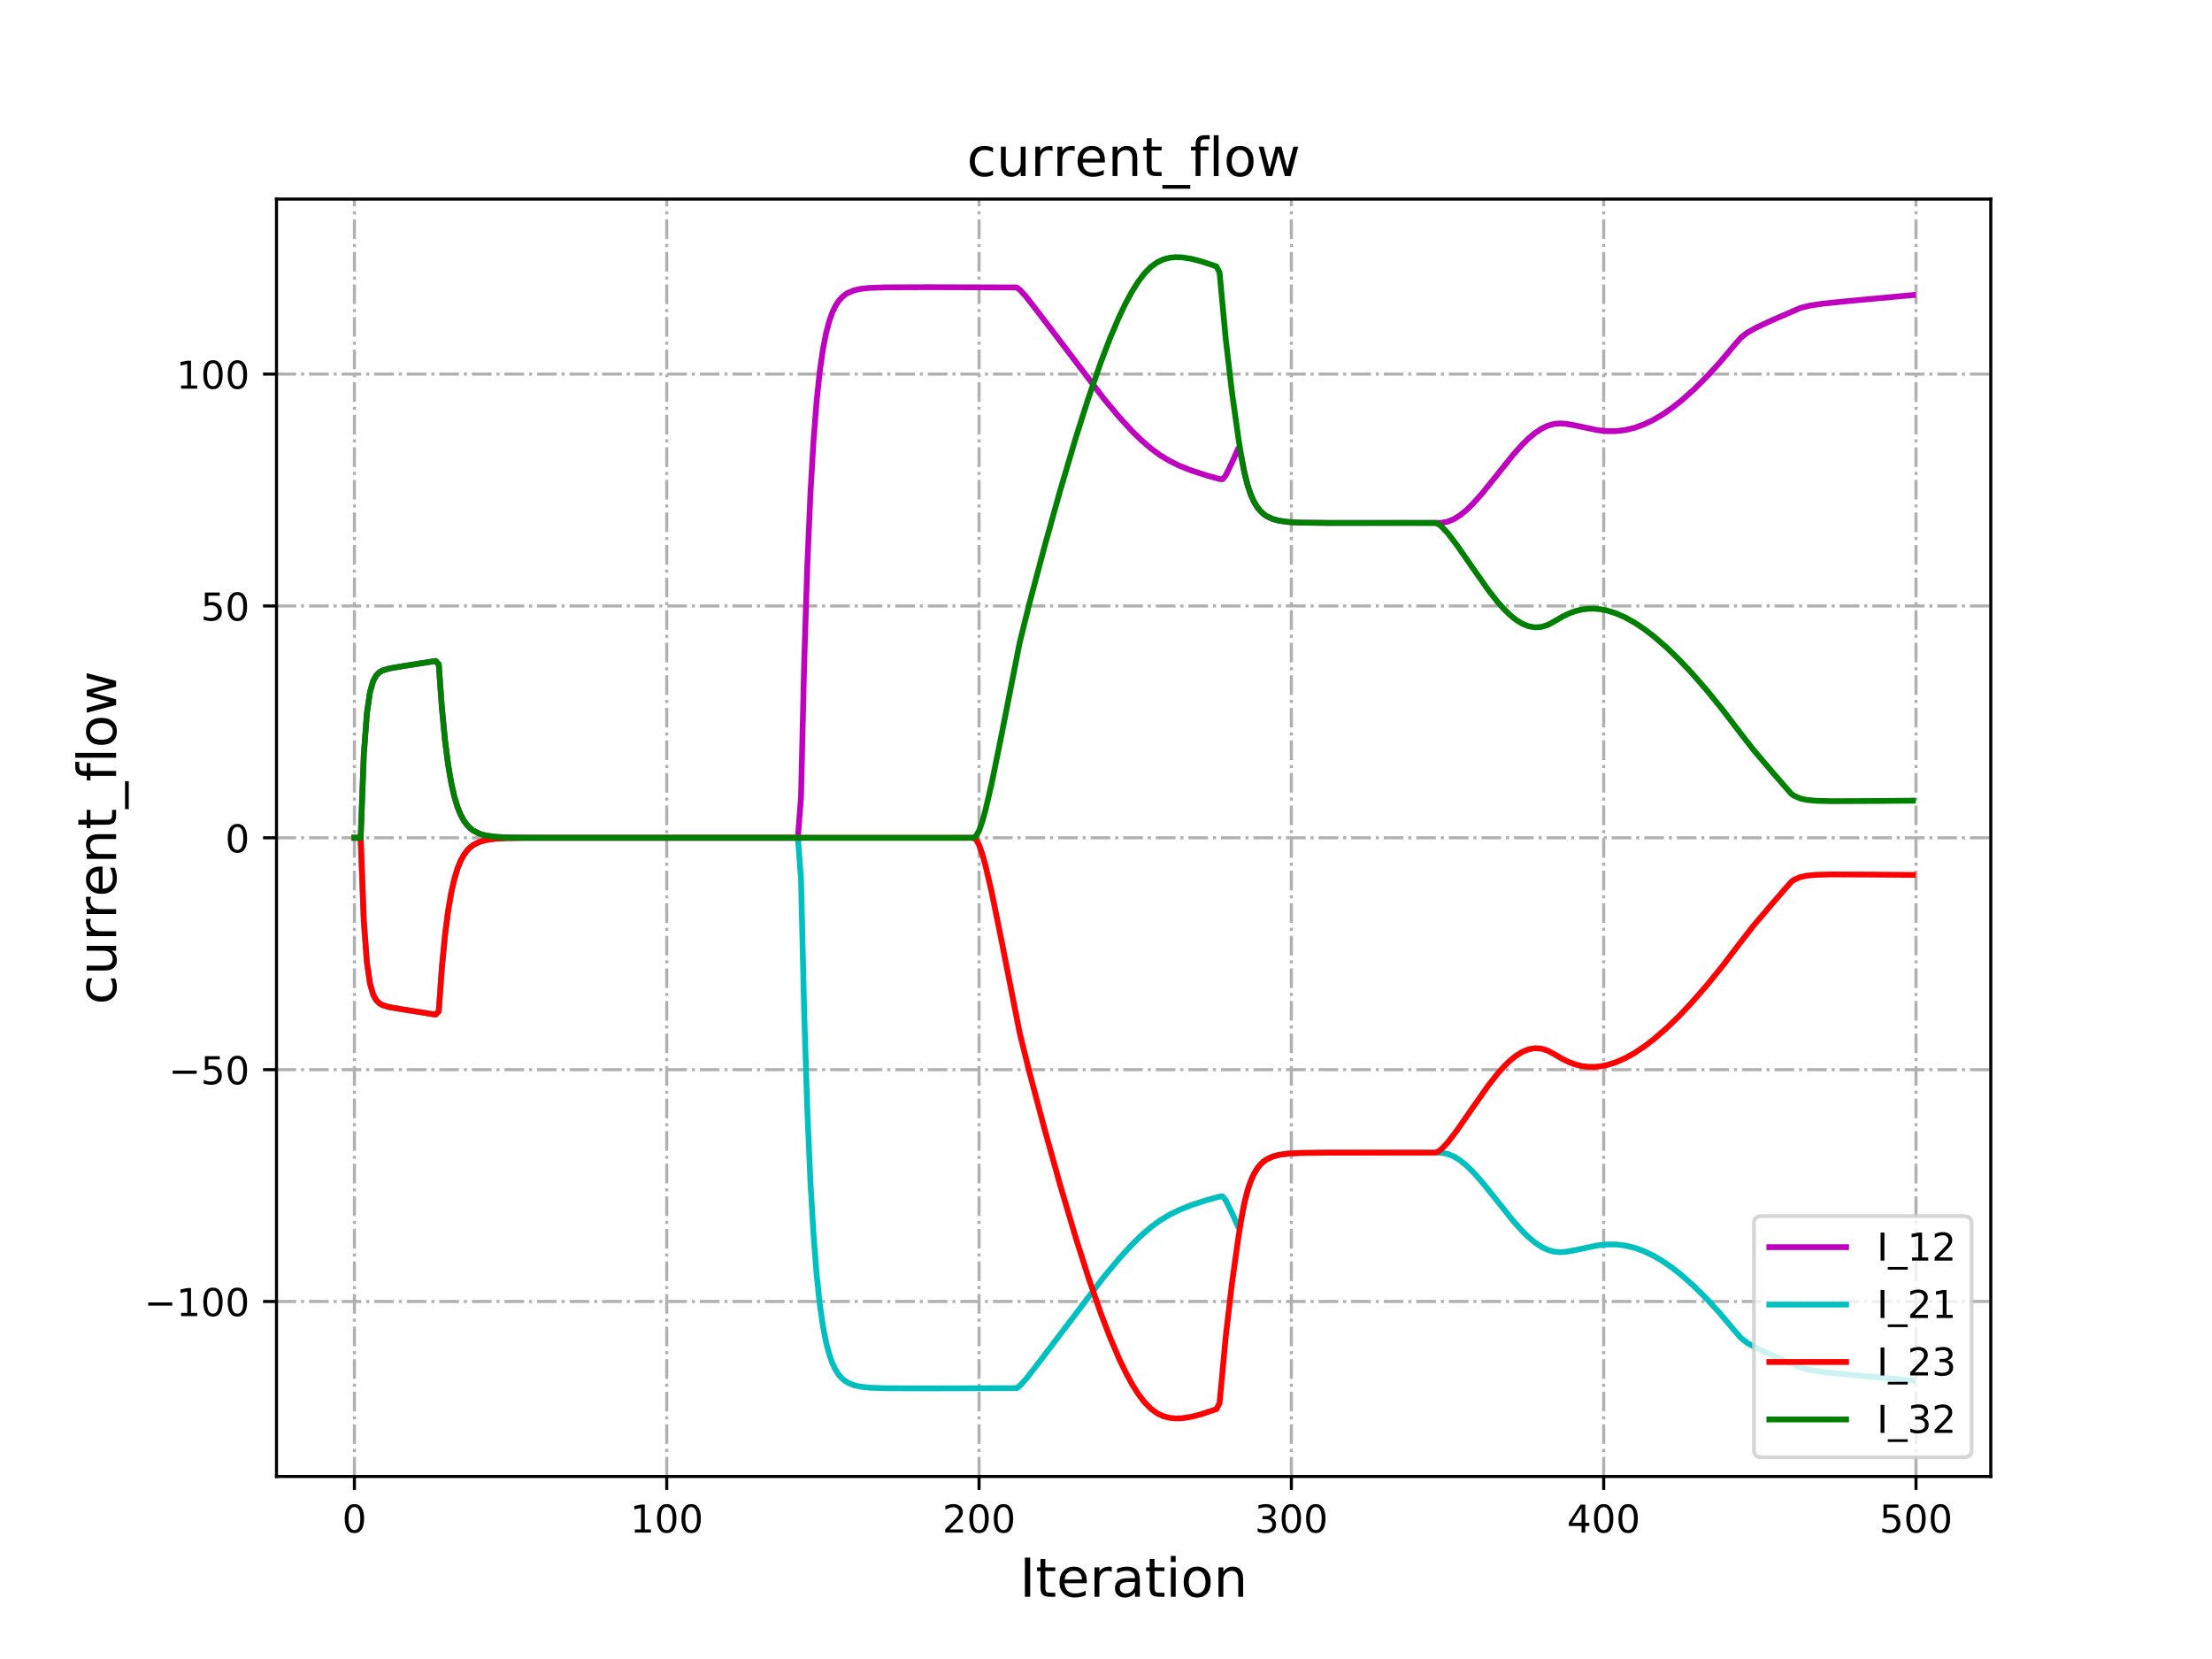 <?xml version="1.0" encoding="utf-8" standalone="no"?>
<!DOCTYPE svg PUBLIC "-//W3C//DTD SVG 1.1//EN"
  "http://www.w3.org/Graphics/SVG/1.1/DTD/svg11.dtd">
<!-- Created with matplotlib (http://matplotlib.org/) -->
<svg height="432pt" version="1.1" viewBox="0 0 576 432" width="576pt" xmlns="http://www.w3.org/2000/svg" xmlns:xlink="http://www.w3.org/1999/xlink">
 <defs>
  <style type="text/css">
*{stroke-linecap:butt;stroke-linejoin:round;}
  </style>
 </defs>
 <g id="figure_1">
  <g id="patch_1">
   <path d="M 0 432 
L 576 432 
L 576 0 
L 0 0 
z
" style="fill:#ffffff;"/>
  </g>
  <g id="axes_1">
   <g id="patch_2">
    <path d="M 72 384.48 
L 518.4 384.48 
L 518.4 51.84 
L 72 51.84 
z
" style="fill:#ffffff;"/>
   </g>
   <g id="matplotlib.axis_1">
    <g id="xtick_1">
     <g id="line2d_1">
      <path clip-path="url(#pa8f87e4f3a)" d="M 92.291 384.48 
L 92.291 51.84 
" style="fill:none;stroke:#b0b0b0;stroke-dasharray:5.12,1.28,0.8,1.28;stroke-dashoffset:0;stroke-width:0.8;"/>
     </g>
     <g id="line2d_2">
      <defs>
       <path d="M 0 0 
L 0 3.5 
" id="mfc9cba1445" style="stroke:#000000;stroke-width:0.8;"/>
      </defs>
      <g>
       <use style="stroke:#000000;stroke-width:0.8;" x="92.291" xlink:href="#mfc9cba1445" y="384.48"/>
      </g>
     </g>
     <g id="text_1">
      <!-- 0 -->
      <defs>
       <path d="M 31.781 66.406 
Q 24.172 66.406 20.328 58.906 
Q 16.5 51.422 16.5 36.375 
Q 16.5 21.391 20.328 13.891 
Q 24.172 6.391 31.781 6.391 
Q 39.453 6.391 43.281 13.891 
Q 47.125 21.391 47.125 36.375 
Q 47.125 51.422 43.281 58.906 
Q 39.453 66.406 31.781 66.406 
z
M 31.781 74.219 
Q 44.047 74.219 50.516 64.516 
Q 56.984 54.828 56.984 36.375 
Q 56.984 17.969 50.516 8.266 
Q 44.047 -1.422 31.781 -1.422 
Q 19.531 -1.422 13.062 8.266 
Q 6.594 17.969 6.594 36.375 
Q 6.594 54.828 13.062 64.516 
Q 19.531 74.219 31.781 74.219 
z
" id="DejaVuSans-30"/>
      </defs>
      <g transform="translate(89.11 399.078)scale(0.1 -0.1)">
       <use xlink:href="#DejaVuSans-30"/>
      </g>
     </g>
    </g>
    <g id="xtick_2">
     <g id="line2d_3">
      <path clip-path="url(#pa8f87e4f3a)" d="M 173.617 384.48 
L 173.617 51.84 
" style="fill:none;stroke:#b0b0b0;stroke-dasharray:5.12,1.28,0.8,1.28;stroke-dashoffset:0;stroke-width:0.8;"/>
     </g>
     <g id="line2d_4">
      <g>
       <use style="stroke:#000000;stroke-width:0.8;" x="173.617" xlink:href="#mfc9cba1445" y="384.48"/>
      </g>
     </g>
     <g id="text_2">
      <!-- 100 -->
      <defs>
       <path d="M 12.406 8.297 
L 28.516 8.297 
L 28.516 63.922 
L 10.984 60.406 
L 10.984 69.391 
L 28.422 72.906 
L 38.281 72.906 
L 38.281 8.297 
L 54.391 8.297 
L 54.391 0 
L 12.406 0 
z
" id="DejaVuSans-31"/>
      </defs>
      <g transform="translate(164.073 399.078)scale(0.1 -0.1)">
       <use xlink:href="#DejaVuSans-31"/>
       <use x="63.623" xlink:href="#DejaVuSans-30"/>
       <use x="127.246" xlink:href="#DejaVuSans-30"/>
      </g>
     </g>
    </g>
    <g id="xtick_3">
     <g id="line2d_5">
      <path clip-path="url(#pa8f87e4f3a)" d="M 254.943 384.48 
L 254.943 51.84 
" style="fill:none;stroke:#b0b0b0;stroke-dasharray:5.12,1.28,0.8,1.28;stroke-dashoffset:0;stroke-width:0.8;"/>
     </g>
     <g id="line2d_6">
      <g>
       <use style="stroke:#000000;stroke-width:0.8;" x="254.943" xlink:href="#mfc9cba1445" y="384.48"/>
      </g>
     </g>
     <g id="text_3">
      <!-- 200 -->
      <defs>
       <path d="M 19.188 8.297 
L 53.609 8.297 
L 53.609 0 
L 7.328 0 
L 7.328 8.297 
Q 12.938 14.109 22.625 23.891 
Q 32.328 33.688 34.812 36.531 
Q 39.547 41.844 41.422 45.531 
Q 43.312 49.219 43.312 52.781 
Q 43.312 58.594 39.234 62.25 
Q 35.156 65.922 28.609 65.922 
Q 23.969 65.922 18.812 64.312 
Q 13.672 62.703 7.812 59.422 
L 7.812 69.391 
Q 13.766 71.781 18.938 73 
Q 24.125 74.219 28.422 74.219 
Q 39.75 74.219 46.484 68.547 
Q 53.219 62.891 53.219 53.422 
Q 53.219 48.922 51.531 44.891 
Q 49.859 40.875 45.406 35.406 
Q 44.188 33.984 37.641 27.219 
Q 31.109 20.453 19.188 8.297 
z
" id="DejaVuSans-32"/>
      </defs>
      <g transform="translate(245.4 399.078)scale(0.1 -0.1)">
       <use xlink:href="#DejaVuSans-32"/>
       <use x="63.623" xlink:href="#DejaVuSans-30"/>
       <use x="127.246" xlink:href="#DejaVuSans-30"/>
      </g>
     </g>
    </g>
    <g id="xtick_4">
     <g id="line2d_7">
      <path clip-path="url(#pa8f87e4f3a)" d="M 336.27 384.48 
L 336.27 51.84 
" style="fill:none;stroke:#b0b0b0;stroke-dasharray:5.12,1.28,0.8,1.28;stroke-dashoffset:0;stroke-width:0.8;"/>
     </g>
     <g id="line2d_8">
      <g>
       <use style="stroke:#000000;stroke-width:0.8;" x="336.27" xlink:href="#mfc9cba1445" y="384.48"/>
      </g>
     </g>
     <g id="text_4">
      <!-- 300 -->
      <defs>
       <path d="M 40.578 39.312 
Q 47.656 37.797 51.625 33 
Q 55.609 28.219 55.609 21.188 
Q 55.609 10.406 48.188 4.484 
Q 40.766 -1.422 27.094 -1.422 
Q 22.516 -1.422 17.656 -0.516 
Q 12.797 0.391 7.625 2.203 
L 7.625 11.719 
Q 11.719 9.328 16.594 8.109 
Q 21.484 6.891 26.812 6.891 
Q 36.078 6.891 40.938 10.547 
Q 45.797 14.203 45.797 21.188 
Q 45.797 27.641 41.281 31.266 
Q 36.766 34.906 28.719 34.906 
L 20.219 34.906 
L 20.219 43.016 
L 29.109 43.016 
Q 36.375 43.016 40.234 45.922 
Q 44.094 48.828 44.094 54.297 
Q 44.094 59.906 40.109 62.906 
Q 36.141 65.922 28.719 65.922 
Q 24.656 65.922 20.016 65.031 
Q 15.375 64.156 9.812 62.312 
L 9.812 71.094 
Q 15.438 72.656 20.344 73.438 
Q 25.25 74.219 29.594 74.219 
Q 40.828 74.219 47.359 69.109 
Q 53.906 64.016 53.906 55.328 
Q 53.906 49.266 50.438 45.094 
Q 46.969 40.922 40.578 39.312 
z
" id="DejaVuSans-33"/>
      </defs>
      <g transform="translate(326.726 399.078)scale(0.1 -0.1)">
       <use xlink:href="#DejaVuSans-33"/>
       <use x="63.623" xlink:href="#DejaVuSans-30"/>
       <use x="127.246" xlink:href="#DejaVuSans-30"/>
      </g>
     </g>
    </g>
    <g id="xtick_5">
     <g id="line2d_9">
      <path clip-path="url(#pa8f87e4f3a)" d="M 417.596 384.48 
L 417.596 51.84 
" style="fill:none;stroke:#b0b0b0;stroke-dasharray:5.12,1.28,0.8,1.28;stroke-dashoffset:0;stroke-width:0.8;"/>
     </g>
     <g id="line2d_10">
      <g>
       <use style="stroke:#000000;stroke-width:0.8;" x="417.596" xlink:href="#mfc9cba1445" y="384.48"/>
      </g>
     </g>
     <g id="text_5">
      <!-- 400 -->
      <defs>
       <path d="M 37.797 64.312 
L 12.891 25.391 
L 37.797 25.391 
z
M 35.203 72.906 
L 47.609 72.906 
L 47.609 25.391 
L 58.016 25.391 
L 58.016 17.188 
L 47.609 17.188 
L 47.609 0 
L 37.797 0 
L 37.797 17.188 
L 4.891 17.188 
L 4.891 26.703 
z
" id="DejaVuSans-34"/>
      </defs>
      <g transform="translate(408.052 399.078)scale(0.1 -0.1)">
       <use xlink:href="#DejaVuSans-34"/>
       <use x="63.623" xlink:href="#DejaVuSans-30"/>
       <use x="127.246" xlink:href="#DejaVuSans-30"/>
      </g>
     </g>
    </g>
    <g id="xtick_6">
     <g id="line2d_11">
      <path clip-path="url(#pa8f87e4f3a)" d="M 498.922 384.48 
L 498.922 51.84 
" style="fill:none;stroke:#b0b0b0;stroke-dasharray:5.12,1.28,0.8,1.28;stroke-dashoffset:0;stroke-width:0.8;"/>
     </g>
     <g id="line2d_12">
      <g>
       <use style="stroke:#000000;stroke-width:0.8;" x="498.922" xlink:href="#mfc9cba1445" y="384.48"/>
      </g>
     </g>
     <g id="text_6">
      <!-- 500 -->
      <defs>
       <path d="M 10.797 72.906 
L 49.516 72.906 
L 49.516 64.594 
L 19.828 64.594 
L 19.828 46.734 
Q 21.969 47.469 24.109 47.828 
Q 26.266 48.188 28.422 48.188 
Q 40.625 48.188 47.75 41.5 
Q 54.891 34.812 54.891 23.391 
Q 54.891 11.625 47.562 5.094 
Q 40.234 -1.422 26.906 -1.422 
Q 22.312 -1.422 17.547 -0.641 
Q 12.797 0.141 7.719 1.703 
L 7.719 11.625 
Q 12.109 9.234 16.797 8.062 
Q 21.484 6.891 26.703 6.891 
Q 35.156 6.891 40.078 11.328 
Q 45.016 15.766 45.016 23.391 
Q 45.016 31 40.078 35.438 
Q 35.156 39.891 26.703 39.891 
Q 22.75 39.891 18.812 39.016 
Q 14.891 38.141 10.797 36.281 
z
" id="DejaVuSans-35"/>
      </defs>
      <g transform="translate(489.379 399.078)scale(0.1 -0.1)">
       <use xlink:href="#DejaVuSans-35"/>
       <use x="63.623" xlink:href="#DejaVuSans-30"/>
       <use x="127.246" xlink:href="#DejaVuSans-30"/>
      </g>
     </g>
    </g>
    <g id="text_7">
     <!-- Iteration -->
     <defs>
      <path d="M 9.812 72.906 
L 19.672 72.906 
L 19.672 0 
L 9.812 0 
z
" id="DejaVuSans-49"/>
      <path d="M 18.312 70.219 
L 18.312 54.688 
L 36.812 54.688 
L 36.812 47.703 
L 18.312 47.703 
L 18.312 18.016 
Q 18.312 11.328 20.141 9.422 
Q 21.969 7.516 27.594 7.516 
L 36.812 7.516 
L 36.812 0 
L 27.594 0 
Q 17.188 0 13.234 3.875 
Q 9.281 7.766 9.281 18.016 
L 9.281 47.703 
L 2.688 47.703 
L 2.688 54.688 
L 9.281 54.688 
L 9.281 70.219 
z
" id="DejaVuSans-74"/>
      <path d="M 56.203 29.594 
L 56.203 25.203 
L 14.891 25.203 
Q 15.484 15.922 20.484 11.062 
Q 25.484 6.203 34.422 6.203 
Q 39.594 6.203 44.453 7.469 
Q 49.312 8.734 54.109 11.281 
L 54.109 2.781 
Q 49.266 0.734 44.188 -0.344 
Q 39.109 -1.422 33.891 -1.422 
Q 20.797 -1.422 13.156 6.188 
Q 5.516 13.812 5.516 26.812 
Q 5.516 40.234 12.766 48.109 
Q 20.016 56 32.328 56 
Q 43.359 56 49.781 48.891 
Q 56.203 41.797 56.203 29.594 
z
M 47.219 32.234 
Q 47.125 39.594 43.094 43.984 
Q 39.062 48.391 32.422 48.391 
Q 24.906 48.391 20.391 44.141 
Q 15.875 39.891 15.188 32.172 
z
" id="DejaVuSans-65"/>
      <path d="M 41.109 46.297 
Q 39.594 47.172 37.812 47.578 
Q 36.031 48 33.891 48 
Q 26.266 48 22.188 43.047 
Q 18.109 38.094 18.109 28.812 
L 18.109 0 
L 9.078 0 
L 9.078 54.688 
L 18.109 54.688 
L 18.109 46.188 
Q 20.953 51.172 25.484 53.578 
Q 30.031 56 36.531 56 
Q 37.453 56 38.578 55.875 
Q 39.703 55.766 41.062 55.516 
z
" id="DejaVuSans-72"/>
      <path d="M 34.281 27.484 
Q 23.391 27.484 19.188 25 
Q 14.984 22.516 14.984 16.5 
Q 14.984 11.719 18.141 8.906 
Q 21.297 6.109 26.703 6.109 
Q 34.188 6.109 38.703 11.406 
Q 43.219 16.703 43.219 25.484 
L 43.219 27.484 
z
M 52.203 31.203 
L 52.203 0 
L 43.219 0 
L 43.219 8.297 
Q 40.141 3.328 35.547 0.953 
Q 30.953 -1.422 24.312 -1.422 
Q 15.922 -1.422 10.953 3.297 
Q 6 8.016 6 15.922 
Q 6 25.141 12.172 29.828 
Q 18.359 34.516 30.609 34.516 
L 43.219 34.516 
L 43.219 35.406 
Q 43.219 41.609 39.141 45 
Q 35.062 48.391 27.688 48.391 
Q 23 48.391 18.547 47.266 
Q 14.109 46.141 10.016 43.891 
L 10.016 52.203 
Q 14.938 54.109 19.578 55.047 
Q 24.219 56 28.609 56 
Q 40.484 56 46.344 49.844 
Q 52.203 43.703 52.203 31.203 
z
" id="DejaVuSans-61"/>
      <path d="M 9.422 54.688 
L 18.406 54.688 
L 18.406 0 
L 9.422 0 
z
M 9.422 75.984 
L 18.406 75.984 
L 18.406 64.594 
L 9.422 64.594 
z
" id="DejaVuSans-69"/>
      <path d="M 30.609 48.391 
Q 23.391 48.391 19.188 42.75 
Q 14.984 37.109 14.984 27.297 
Q 14.984 17.484 19.156 11.844 
Q 23.344 6.203 30.609 6.203 
Q 37.797 6.203 41.984 11.859 
Q 46.188 17.531 46.188 27.297 
Q 46.188 37.016 41.984 42.703 
Q 37.797 48.391 30.609 48.391 
z
M 30.609 56 
Q 42.328 56 49.016 48.375 
Q 55.719 40.766 55.719 27.297 
Q 55.719 13.875 49.016 6.219 
Q 42.328 -1.422 30.609 -1.422 
Q 18.844 -1.422 12.172 6.219 
Q 5.516 13.875 5.516 27.297 
Q 5.516 40.766 12.172 48.375 
Q 18.844 56 30.609 56 
z
" id="DejaVuSans-6f"/>
      <path d="M 54.891 33.016 
L 54.891 0 
L 45.906 0 
L 45.906 32.719 
Q 45.906 40.484 42.875 44.328 
Q 39.844 48.188 33.797 48.188 
Q 26.516 48.188 22.312 43.547 
Q 18.109 38.922 18.109 30.906 
L 18.109 0 
L 9.078 0 
L 9.078 54.688 
L 18.109 54.688 
L 18.109 46.188 
Q 21.344 51.125 25.703 53.562 
Q 30.078 56 35.797 56 
Q 45.219 56 50.047 50.172 
Q 54.891 44.344 54.891 33.016 
z
" id="DejaVuSans-6e"/>
     </defs>
     <g transform="translate(265.508 415.796)scale(0.14 -0.14)">
      <use xlink:href="#DejaVuSans-49"/>
      <use x="29.492" xlink:href="#DejaVuSans-74"/>
      <use x="68.701" xlink:href="#DejaVuSans-65"/>
      <use x="130.225" xlink:href="#DejaVuSans-72"/>
      <use x="171.338" xlink:href="#DejaVuSans-61"/>
      <use x="232.617" xlink:href="#DejaVuSans-74"/>
      <use x="271.826" xlink:href="#DejaVuSans-69"/>
      <use x="299.609" xlink:href="#DejaVuSans-6f"/>
      <use x="360.791" xlink:href="#DejaVuSans-6e"/>
     </g>
    </g>
   </g>
   <g id="matplotlib.axis_2">
    <g id="ytick_1">
     <g id="line2d_13">
      <path clip-path="url(#pa8f87e4f3a)" d="M 72 338.906 
L 518.4 338.906 
" style="fill:none;stroke:#b0b0b0;stroke-dasharray:5.12,1.28,0.8,1.28;stroke-dashoffset:0;stroke-width:0.8;"/>
     </g>
     <g id="line2d_14">
      <defs>
       <path d="M 0 0 
L -3.5 0 
" id="mc6ff64afaf" style="stroke:#000000;stroke-width:0.8;"/>
      </defs>
      <g>
       <use style="stroke:#000000;stroke-width:0.8;" x="72" xlink:href="#mc6ff64afaf" y="338.906"/>
      </g>
     </g>
     <g id="text_8">
      <!-- −100 -->
      <defs>
       <path d="M 10.594 35.5 
L 73.188 35.5 
L 73.188 27.203 
L 10.594 27.203 
z
" id="DejaVuSans-2212"/>
      </defs>
      <g transform="translate(37.533 342.705)scale(0.1 -0.1)">
       <use xlink:href="#DejaVuSans-2212"/>
       <use x="83.789" xlink:href="#DejaVuSans-31"/>
       <use x="147.412" xlink:href="#DejaVuSans-30"/>
       <use x="211.035" xlink:href="#DejaVuSans-30"/>
      </g>
     </g>
    </g>
    <g id="ytick_2">
     <g id="line2d_15">
      <path clip-path="url(#pa8f87e4f3a)" d="M 72 278.533 
L 518.4 278.533 
" style="fill:none;stroke:#b0b0b0;stroke-dasharray:5.12,1.28,0.8,1.28;stroke-dashoffset:0;stroke-width:0.8;"/>
     </g>
     <g id="line2d_16">
      <g>
       <use style="stroke:#000000;stroke-width:0.8;" x="72" xlink:href="#mc6ff64afaf" y="278.533"/>
      </g>
     </g>
     <g id="text_9">
      <!-- −50 -->
      <g transform="translate(43.895 282.332)scale(0.1 -0.1)">
       <use xlink:href="#DejaVuSans-2212"/>
       <use x="83.789" xlink:href="#DejaVuSans-35"/>
       <use x="147.412" xlink:href="#DejaVuSans-30"/>
      </g>
     </g>
    </g>
    <g id="ytick_3">
     <g id="line2d_17">
      <path clip-path="url(#pa8f87e4f3a)" d="M 72 218.16 
L 518.4 218.16 
" style="fill:none;stroke:#b0b0b0;stroke-dasharray:5.12,1.28,0.8,1.28;stroke-dashoffset:0;stroke-width:0.8;"/>
     </g>
     <g id="line2d_18">
      <g>
       <use style="stroke:#000000;stroke-width:0.8;" x="72" xlink:href="#mc6ff64afaf" y="218.16"/>
      </g>
     </g>
     <g id="text_10">
      <!-- 0 -->
      <g transform="translate(58.638 221.959)scale(0.1 -0.1)">
       <use xlink:href="#DejaVuSans-30"/>
      </g>
     </g>
    </g>
    <g id="ytick_4">
     <g id="line2d_19">
      <path clip-path="url(#pa8f87e4f3a)" d="M 72 157.787 
L 518.4 157.787 
" style="fill:none;stroke:#b0b0b0;stroke-dasharray:5.12,1.28,0.8,1.28;stroke-dashoffset:0;stroke-width:0.8;"/>
     </g>
     <g id="line2d_20">
      <g>
       <use style="stroke:#000000;stroke-width:0.8;" x="72" xlink:href="#mc6ff64afaf" y="157.787"/>
      </g>
     </g>
     <g id="text_11">
      <!-- 50 -->
      <g transform="translate(52.275 161.586)scale(0.1 -0.1)">
       <use xlink:href="#DejaVuSans-35"/>
       <use x="63.623" xlink:href="#DejaVuSans-30"/>
      </g>
     </g>
    </g>
    <g id="ytick_5">
     <g id="line2d_21">
      <path clip-path="url(#pa8f87e4f3a)" d="M 72 97.414 
L 518.4 97.414 
" style="fill:none;stroke:#b0b0b0;stroke-dasharray:5.12,1.28,0.8,1.28;stroke-dashoffset:0;stroke-width:0.8;"/>
     </g>
     <g id="line2d_22">
      <g>
       <use style="stroke:#000000;stroke-width:0.8;" x="72" xlink:href="#mc6ff64afaf" y="97.414"/>
      </g>
     </g>
     <g id="text_12">
      <!-- 100 -->
      <g transform="translate(45.913 101.213)scale(0.1 -0.1)">
       <use xlink:href="#DejaVuSans-31"/>
       <use x="63.623" xlink:href="#DejaVuSans-30"/>
       <use x="127.246" xlink:href="#DejaVuSans-30"/>
      </g>
     </g>
    </g>
    <g id="text_13">
     <!-- current_flow -->
     <defs>
      <path d="M 48.781 52.594 
L 48.781 44.188 
Q 44.969 46.297 41.141 47.344 
Q 37.312 48.391 33.406 48.391 
Q 24.656 48.391 19.812 42.844 
Q 14.984 37.312 14.984 27.297 
Q 14.984 17.281 19.812 11.734 
Q 24.656 6.203 33.406 6.203 
Q 37.312 6.203 41.141 7.25 
Q 44.969 8.297 48.781 10.406 
L 48.781 2.094 
Q 45.016 0.344 40.984 -0.531 
Q 36.969 -1.422 32.422 -1.422 
Q 20.062 -1.422 12.781 6.344 
Q 5.516 14.109 5.516 27.297 
Q 5.516 40.672 12.859 48.328 
Q 20.219 56 33.016 56 
Q 37.156 56 41.109 55.141 
Q 45.062 54.297 48.781 52.594 
z
" id="DejaVuSans-63"/>
      <path d="M 8.5 21.578 
L 8.5 54.688 
L 17.484 54.688 
L 17.484 21.922 
Q 17.484 14.156 20.5 10.266 
Q 23.531 6.391 29.594 6.391 
Q 36.859 6.391 41.078 11.031 
Q 45.312 15.672 45.312 23.688 
L 45.312 54.688 
L 54.297 54.688 
L 54.297 0 
L 45.312 0 
L 45.312 8.406 
Q 42.047 3.422 37.719 1 
Q 33.406 -1.422 27.688 -1.422 
Q 18.266 -1.422 13.375 4.438 
Q 8.5 10.297 8.5 21.578 
z
M 31.109 56 
z
" id="DejaVuSans-75"/>
      <path d="M 50.984 -16.609 
L 50.984 -23.578 
L -0.984 -23.578 
L -0.984 -16.609 
z
" id="DejaVuSans-5f"/>
      <path d="M 37.109 75.984 
L 37.109 68.5 
L 28.516 68.5 
Q 23.688 68.5 21.797 66.547 
Q 19.922 64.594 19.922 59.516 
L 19.922 54.688 
L 34.719 54.688 
L 34.719 47.703 
L 19.922 47.703 
L 19.922 0 
L 10.891 0 
L 10.891 47.703 
L 2.297 47.703 
L 2.297 54.688 
L 10.891 54.688 
L 10.891 58.5 
Q 10.891 67.625 15.141 71.797 
Q 19.391 75.984 28.609 75.984 
z
" id="DejaVuSans-66"/>
      <path d="M 9.422 75.984 
L 18.406 75.984 
L 18.406 0 
L 9.422 0 
z
" id="DejaVuSans-6c"/>
      <path d="M 4.203 54.688 
L 13.188 54.688 
L 24.422 12.016 
L 35.594 54.688 
L 46.188 54.688 
L 57.422 12.016 
L 68.609 54.688 
L 77.594 54.688 
L 63.281 0 
L 52.688 0 
L 40.922 44.828 
L 29.109 0 
L 18.5 0 
z
" id="DejaVuSans-77"/>
     </defs>
     <g transform="translate(30.232 261.602)rotate(-90)scale(0.14 -0.14)">
      <use xlink:href="#DejaVuSans-63"/>
      <use x="54.98" xlink:href="#DejaVuSans-75"/>
      <use x="118.359" xlink:href="#DejaVuSans-72"/>
      <use x="159.457" xlink:href="#DejaVuSans-72"/>
      <use x="200.539" xlink:href="#DejaVuSans-65"/>
      <use x="262.062" xlink:href="#DejaVuSans-6e"/>
      <use x="325.441" xlink:href="#DejaVuSans-74"/>
      <use x="364.65" xlink:href="#DejaVuSans-5f"/>
      <use x="414.65" xlink:href="#DejaVuSans-66"/>
      <use x="449.855" xlink:href="#DejaVuSans-6c"/>
      <use x="477.639" xlink:href="#DejaVuSans-6f"/>
      <use x="538.82" xlink:href="#DejaVuSans-77"/>
     </g>
    </g>
   </g>
   <g id="line2d_23">
    <path clip-path="url(#pa8f87e4f3a)" d="M 92.291 218.16 
L 93.104 218.16 
L 93.917 218.16 
L 94.731 196.598 
L 95.544 185.707 
L 96.357 180.177 
L 97.17 177.341 
L 97.984 175.858 
L 98.797 175.055 
L 99.61 174.593 
L 101.237 174.097 
L 104.49 173.532 
L 113.436 172.115 
L 114.249 172.981 
L 115.062 184.276 
L 115.876 192.747 
L 116.689 199.1 
L 117.502 203.865 
L 118.315 207.439 
L 119.129 210.119 
L 119.942 212.129 
L 120.755 213.637 
L 121.568 214.768 
L 122.382 215.616 
L 123.195 216.252 
L 124.821 217.087 
L 126.448 217.556 
L 128.888 217.905 
L 132.141 218.079 
L 139.46 218.154 
L 204.521 218.16 
L 207.774 218.16 
L 208.588 207.384 
L 209.401 173.027 
L 210.214 147.58 
L 211.027 128.729 
L 211.841 114.762 
L 212.654 104.413 
L 213.467 96.743 
L 214.28 91.06 
L 215.094 86.848 
L 215.907 83.726 
L 216.72 81.413 
L 217.533 79.698 
L 218.347 78.427 
L 219.16 77.485 
L 219.973 76.787 
L 220.786 76.269 
L 222.413 75.602 
L 224.039 75.235 
L 226.479 74.97 
L 230.546 74.828 
L 241.931 74.788 
L 264.703 74.853 
L 265.516 75.418 
L 267.142 77.18 
L 270.395 81.368 
L 287.474 103.857 
L 291.54 108.719 
L 294.793 112.261 
L 297.233 114.65 
L 299.673 116.758 
L 302.113 118.545 
L 304.553 120.016 
L 306.992 121.223 
L 310.245 122.528 
L 314.312 123.838 
L 317.565 124.729 
L 318.378 124.784 
L 319.191 123.769 
L 320.818 120.436 
L 322.444 116.757 
L 323.258 118.996 
L 324.071 123.212 
L 324.884 126.393 
L 325.697 128.794 
L 326.511 130.606 
L 327.324 131.974 
L 328.137 133.005 
L 328.95 133.784 
L 329.764 134.372 
L 331.39 135.149 
L 333.017 135.592 
L 335.457 135.927 
L 338.71 136.097 
L 346.029 136.172 
L 375.306 136.145 
L 376.933 135.851 
L 378.559 135.194 
L 380.186 134.186 
L 381.812 132.869 
L 383.439 131.296 
L 385.879 128.572 
L 389.132 124.532 
L 394.011 118.426 
L 396.451 115.708 
L 398.078 114.123 
L 399.704 112.768 
L 401.331 111.677 
L 402.957 110.881 
L 404.584 110.407 
L 406.21 110.255 
L 407.837 110.36 
L 410.277 110.806 
L 415.97 112.016 
L 418.409 112.27 
L 420.849 112.263 
L 423.289 111.965 
L 425.729 111.369 
L 428.168 110.477 
L 430.608 109.301 
L 433.048 107.856 
L 435.488 106.16 
L 437.928 104.232 
L 441.181 101.33 
L 444.434 98.088 
L 447.687 94.543 
L 451.753 89.734 
L 453.38 87.864 
L 455.006 86.613 
L 457.446 85.248 
L 461.512 83.363 
L 468.832 80.188 
L 471.271 79.579 
L 474.524 79.085 
L 481.031 78.416 
L 498.109 76.835 
L 498.109 76.835 
" style="fill:none;stroke:#bf00bf;stroke-linecap:square;stroke-width:1.5;"/>
   </g>
   <g id="line2d_24">
    <path clip-path="url(#pa8f87e4f3a)" d="M 92.291 218.16 
L 93.104 218.16 
L 93.917 218.16 
L 94.731 239.722 
L 95.544 250.613 
L 96.357 256.143 
L 97.17 258.979 
L 97.984 260.462 
L 98.797 261.265 
L 99.61 261.727 
L 101.237 262.223 
L 104.49 262.788 
L 113.436 264.205 
L 114.249 263.339 
L 115.062 252.044 
L 115.876 243.573 
L 116.689 237.22 
L 117.502 232.455 
L 118.315 228.881 
L 119.129 226.201 
L 119.942 224.191 
L 120.755 222.683 
L 121.568 221.552 
L 122.382 220.704 
L 123.195 220.068 
L 124.821 219.233 
L 126.448 218.764 
L 128.888 218.415 
L 132.141 218.241 
L 139.46 218.166 
L 204.521 218.16 
L 207.774 218.16 
L 208.588 228.936 
L 209.401 263.293 
L 210.214 288.74 
L 211.027 307.591 
L 211.841 321.558 
L 212.654 331.907 
L 213.467 339.577 
L 214.28 345.26 
L 215.094 349.472 
L 215.907 352.594 
L 216.72 354.907 
L 217.533 356.622 
L 218.347 357.893 
L 219.16 358.835 
L 219.973 359.533 
L 220.786 360.051 
L 222.413 360.718 
L 224.039 361.085 
L 226.479 361.35 
L 230.546 361.492 
L 241.931 361.532 
L 264.703 361.467 
L 265.516 360.902 
L 267.142 359.14 
L 270.395 354.952 
L 287.474 332.463 
L 291.54 327.601 
L 294.793 324.059 
L 297.233 321.67 
L 299.673 319.562 
L 302.113 317.775 
L 304.553 316.304 
L 306.992 315.097 
L 310.245 313.792 
L 314.312 312.482 
L 317.565 311.591 
L 318.378 311.536 
L 319.191 312.551 
L 320.818 315.884 
L 322.444 319.563 
L 323.258 317.324 
L 324.071 313.108 
L 324.884 309.927 
L 325.697 307.526 
L 326.511 305.714 
L 327.324 304.346 
L 328.137 303.315 
L 328.95 302.536 
L 329.764 301.948 
L 331.39 301.171 
L 333.017 300.728 
L 335.457 300.393 
L 338.71 300.223 
L 346.029 300.148 
L 375.306 300.175 
L 376.933 300.469 
L 378.559 301.126 
L 380.186 302.134 
L 381.812 303.451 
L 383.439 305.024 
L 385.879 307.748 
L 389.132 311.788 
L 394.011 317.894 
L 396.451 320.612 
L 398.078 322.197 
L 399.704 323.552 
L 401.331 324.643 
L 402.957 325.439 
L 404.584 325.913 
L 406.21 326.065 
L 407.837 325.96 
L 410.277 325.514 
L 415.97 324.304 
L 418.409 324.05 
L 420.849 324.057 
L 423.289 324.355 
L 425.729 324.951 
L 428.168 325.843 
L 430.608 327.019 
L 433.048 328.464 
L 435.488 330.16 
L 437.928 332.088 
L 441.181 334.99 
L 444.434 338.232 
L 447.687 341.777 
L 451.753 346.586 
L 453.38 348.456 
L 455.006 349.707 
L 457.446 351.072 
L 461.512 352.957 
L 468.832 356.132 
L 471.271 356.741 
L 474.524 357.235 
L 481.031 357.904 
L 498.109 359.485 
L 498.109 359.485 
" style="fill:none;stroke:#00bfbf;stroke-linecap:square;stroke-width:1.5;"/>
   </g>
   <g id="line2d_25">
    <path clip-path="url(#pa8f87e4f3a)" d="M 92.291 218.16 
L 93.104 218.16 
L 93.917 218.16 
L 94.731 239.722 
L 95.544 250.613 
L 96.357 256.143 
L 97.17 258.979 
L 97.984 260.462 
L 98.797 261.265 
L 99.61 261.727 
L 101.237 262.223 
L 104.49 262.788 
L 113.436 264.205 
L 114.249 263.339 
L 115.062 252.044 
L 115.876 243.573 
L 116.689 237.22 
L 117.502 232.455 
L 118.315 228.881 
L 119.129 226.201 
L 119.942 224.191 
L 120.755 222.683 
L 121.568 221.552 
L 122.382 220.704 
L 123.195 220.068 
L 124.821 219.233 
L 126.448 218.764 
L 128.888 218.415 
L 132.141 218.241 
L 139.46 218.166 
L 204.521 218.16 
L 253.317 218.16 
L 254.13 218.526 
L 254.943 220.002 
L 255.757 222.294 
L 256.57 225.185 
L 258.197 232.149 
L 260.636 244.144 
L 265.516 268.946 
L 267.956 278.814 
L 272.022 294.113 
L 276.088 308.669 
L 280.155 322.394 
L 283.408 332.624 
L 286.661 342.012 
L 289.101 348.383 
L 291.54 354.078 
L 293.167 357.447 
L 294.793 360.439 
L 296.42 363.02 
L 298.046 365.156 
L 299.673 366.814 
L 301.299 367.999 
L 302.926 368.772 
L 304.553 369.202 
L 306.179 369.36 
L 307.806 369.303 
L 310.245 368.922 
L 312.685 368.294 
L 315.938 367.224 
L 316.751 366.931 
L 317.565 365.402 
L 319.191 347.959 
L 320.818 334.033 
L 322.444 322.436 
L 323.258 317.324 
L 324.071 313.108 
L 324.884 309.927 
L 325.697 307.526 
L 326.511 305.714 
L 327.324 304.346 
L 328.137 303.315 
L 328.95 302.536 
L 329.764 301.948 
L 331.39 301.171 
L 333.017 300.728 
L 335.457 300.393 
L 338.71 300.223 
L 346.029 300.148 
L 373.68 300.142 
L 374.493 299.872 
L 375.306 299.28 
L 376.933 297.568 
L 379.373 294.382 
L 383.439 288.511 
L 387.505 282.727 
L 389.945 279.611 
L 391.572 277.775 
L 393.198 276.184 
L 394.825 274.875 
L 396.451 273.882 
L 398.078 273.234 
L 399.704 272.954 
L 401.331 273.058 
L 402.957 273.553 
L 404.584 274.418 
L 407.024 275.837 
L 408.65 276.613 
L 410.277 277.201 
L 411.903 277.595 
L 413.53 277.798 
L 415.156 277.819 
L 416.783 277.666 
L 418.409 277.348 
L 420.849 276.584 
L 423.289 275.502 
L 425.729 274.133 
L 428.168 272.504 
L 430.608 270.641 
L 433.861 267.828 
L 437.114 264.684 
L 440.367 261.249 
L 444.434 256.594 
L 448.5 251.591 
L 453.38 245.189 
L 456.633 241.014 
L 461.512 235.277 
L 466.392 229.672 
L 467.205 229.074 
L 468.832 228.38 
L 470.458 228.032 
L 472.898 227.798 
L 476.964 227.695 
L 488.35 227.746 
L 498.109 227.824 
L 498.109 227.824 
" style="fill:none;stroke:#ff0000;stroke-linecap:square;stroke-width:1.5;"/>
   </g>
   <g id="line2d_26">
    <path clip-path="url(#pa8f87e4f3a)" d="M 92.291 218.16 
L 93.104 218.16 
L 93.917 218.16 
L 94.731 196.598 
L 95.544 185.707 
L 96.357 180.177 
L 97.17 177.341 
L 97.984 175.858 
L 98.797 175.055 
L 99.61 174.593 
L 101.237 174.097 
L 104.49 173.532 
L 113.436 172.115 
L 114.249 172.981 
L 115.062 184.276 
L 115.876 192.747 
L 116.689 199.1 
L 117.502 203.865 
L 118.315 207.439 
L 119.129 210.119 
L 119.942 212.129 
L 120.755 213.637 
L 121.568 214.768 
L 122.382 215.616 
L 123.195 216.252 
L 124.821 217.087 
L 126.448 217.556 
L 128.888 217.905 
L 132.141 218.079 
L 139.46 218.154 
L 204.521 218.16 
L 253.317 218.16 
L 254.13 217.794 
L 254.943 216.318 
L 255.757 214.026 
L 256.57 211.135 
L 258.197 204.171 
L 260.636 192.176 
L 265.516 167.374 
L 267.956 157.506 
L 272.022 142.207 
L 276.088 127.651 
L 280.155 113.926 
L 283.408 103.696 
L 286.661 94.308 
L 289.101 87.937 
L 291.54 82.242 
L 293.167 78.873 
L 294.793 75.881 
L 296.42 73.3 
L 298.046 71.164 
L 299.673 69.506 
L 301.299 68.321 
L 302.926 67.548 
L 304.553 67.118 
L 306.179 66.96 
L 307.806 67.017 
L 310.245 67.398 
L 312.685 68.026 
L 315.938 69.096 
L 316.751 69.389 
L 317.565 70.918 
L 319.191 88.361 
L 320.818 102.287 
L 322.444 113.884 
L 323.258 118.996 
L 324.071 123.212 
L 324.884 126.393 
L 325.697 128.794 
L 326.511 130.606 
L 327.324 131.974 
L 328.137 133.005 
L 328.95 133.784 
L 329.764 134.372 
L 331.39 135.149 
L 333.017 135.592 
L 335.457 135.927 
L 338.71 136.097 
L 346.029 136.172 
L 373.68 136.178 
L 374.493 136.448 
L 375.306 137.04 
L 376.933 138.752 
L 379.373 141.938 
L 383.439 147.809 
L 387.505 153.593 
L 389.945 156.709 
L 391.572 158.545 
L 393.198 160.136 
L 394.825 161.445 
L 396.451 162.438 
L 398.078 163.086 
L 399.704 163.366 
L 401.331 163.262 
L 402.957 162.767 
L 404.584 161.902 
L 407.024 160.483 
L 408.65 159.707 
L 410.277 159.119 
L 411.903 158.725 
L 413.53 158.522 
L 415.156 158.501 
L 416.783 158.654 
L 418.409 158.972 
L 420.849 159.736 
L 423.289 160.818 
L 425.729 162.187 
L 428.168 163.816 
L 430.608 165.679 
L 433.861 168.492 
L 437.114 171.636 
L 440.367 175.071 
L 444.434 179.726 
L 448.5 184.729 
L 453.38 191.131 
L 456.633 195.306 
L 461.512 201.043 
L 466.392 206.648 
L 467.205 207.246 
L 468.832 207.94 
L 470.458 208.288 
L 472.898 208.522 
L 476.964 208.625 
L 488.35 208.574 
L 498.109 208.496 
L 498.109 208.496 
" style="fill:none;stroke:#008000;stroke-linecap:square;stroke-width:1.5;"/>
   </g>
   <g id="patch_3">
    <path d="M 72 384.48 
L 72 51.84 
" style="fill:none;stroke:#000000;stroke-linecap:square;stroke-linejoin:miter;stroke-width:0.8;"/>
   </g>
   <g id="patch_4">
    <path d="M 518.4 384.48 
L 518.4 51.84 
" style="fill:none;stroke:#000000;stroke-linecap:square;stroke-linejoin:miter;stroke-width:0.8;"/>
   </g>
   <g id="patch_5">
    <path d="M 72 384.48 
L 518.4 384.48 
" style="fill:none;stroke:#000000;stroke-linecap:square;stroke-linejoin:miter;stroke-width:0.8;"/>
   </g>
   <g id="patch_6">
    <path d="M 72 51.84 
L 518.4 51.84 
" style="fill:none;stroke:#000000;stroke-linecap:square;stroke-linejoin:miter;stroke-width:0.8;"/>
   </g>
   <g id="text_14">
    <!-- current_flow -->
    <g transform="translate(251.758 45.84)scale(0.14 -0.14)">
     <use xlink:href="#DejaVuSans-63"/>
     <use x="54.98" xlink:href="#DejaVuSans-75"/>
     <use x="118.359" xlink:href="#DejaVuSans-72"/>
     <use x="159.457" xlink:href="#DejaVuSans-72"/>
     <use x="200.539" xlink:href="#DejaVuSans-65"/>
     <use x="262.062" xlink:href="#DejaVuSans-6e"/>
     <use x="325.441" xlink:href="#DejaVuSans-74"/>
     <use x="364.65" xlink:href="#DejaVuSans-5f"/>
     <use x="414.65" xlink:href="#DejaVuSans-66"/>
     <use x="449.855" xlink:href="#DejaVuSans-6c"/>
     <use x="477.639" xlink:href="#DejaVuSans-6f"/>
     <use x="538.82" xlink:href="#DejaVuSans-77"/>
    </g>
   </g>
   <g id="legend_1">
    <g id="patch_7">
     <path d="M 458.725 379.48 
L 511.4 379.48 
Q 513.4 379.48 513.4 377.48 
L 513.4 318.655 
Q 513.4 316.655 511.4 316.655 
L 458.725 316.655 
Q 456.725 316.655 456.725 318.655 
L 456.725 377.48 
Q 456.725 379.48 458.725 379.48 
z
" style="fill:#ffffff;opacity:0.8;stroke:#cccccc;stroke-linejoin:miter;"/>
    </g>
    <g id="line2d_27">
     <path d="M 460.725 324.753 
L 480.725 324.753 
" style="fill:none;stroke:#bf00bf;stroke-linecap:square;stroke-width:1.5;"/>
    </g>
    <g id="line2d_28"/>
    <g id="text_15">
     <!-- I_12 -->
     <g transform="translate(488.725 328.253)scale(0.1 -0.1)">
      <use xlink:href="#DejaVuSans-49"/>
      <use x="29.492" xlink:href="#DejaVuSans-5f"/>
      <use x="79.492" xlink:href="#DejaVuSans-31"/>
      <use x="143.115" xlink:href="#DejaVuSans-32"/>
     </g>
    </g>
    <g id="line2d_29">
     <path d="M 460.725 339.71 
L 480.725 339.71 
" style="fill:none;stroke:#00bfbf;stroke-linecap:square;stroke-width:1.5;"/>
    </g>
    <g id="line2d_30"/>
    <g id="text_16">
     <!-- I_21 -->
     <g transform="translate(488.725 343.21)scale(0.1 -0.1)">
      <use xlink:href="#DejaVuSans-49"/>
      <use x="29.492" xlink:href="#DejaVuSans-5f"/>
      <use x="79.492" xlink:href="#DejaVuSans-32"/>
      <use x="143.115" xlink:href="#DejaVuSans-31"/>
     </g>
    </g>
    <g id="line2d_31">
     <path d="M 460.725 354.666 
L 480.725 354.666 
" style="fill:none;stroke:#ff0000;stroke-linecap:square;stroke-width:1.5;"/>
    </g>
    <g id="line2d_32"/>
    <g id="text_17">
     <!-- I_23 -->
     <g transform="translate(488.725 358.166)scale(0.1 -0.1)">
      <use xlink:href="#DejaVuSans-49"/>
      <use x="29.492" xlink:href="#DejaVuSans-5f"/>
      <use x="79.492" xlink:href="#DejaVuSans-32"/>
      <use x="143.115" xlink:href="#DejaVuSans-33"/>
     </g>
    </g>
    <g id="line2d_33">
     <path d="M 460.725 369.622 
L 480.725 369.622 
" style="fill:none;stroke:#008000;stroke-linecap:square;stroke-width:1.5;"/>
    </g>
    <g id="line2d_34"/>
    <g id="text_18">
     <!-- I_32 -->
     <g transform="translate(488.725 373.122)scale(0.1 -0.1)">
      <use xlink:href="#DejaVuSans-49"/>
      <use x="29.492" xlink:href="#DejaVuSans-5f"/>
      <use x="79.492" xlink:href="#DejaVuSans-33"/>
      <use x="143.115" xlink:href="#DejaVuSans-32"/>
     </g>
    </g>
   </g>
  </g>
 </g>
 <defs>
  <clipPath id="pa8f87e4f3a">
   <rect height="332.64" width="446.4" x="72" y="51.84"/>
  </clipPath>
 </defs>
</svg>
